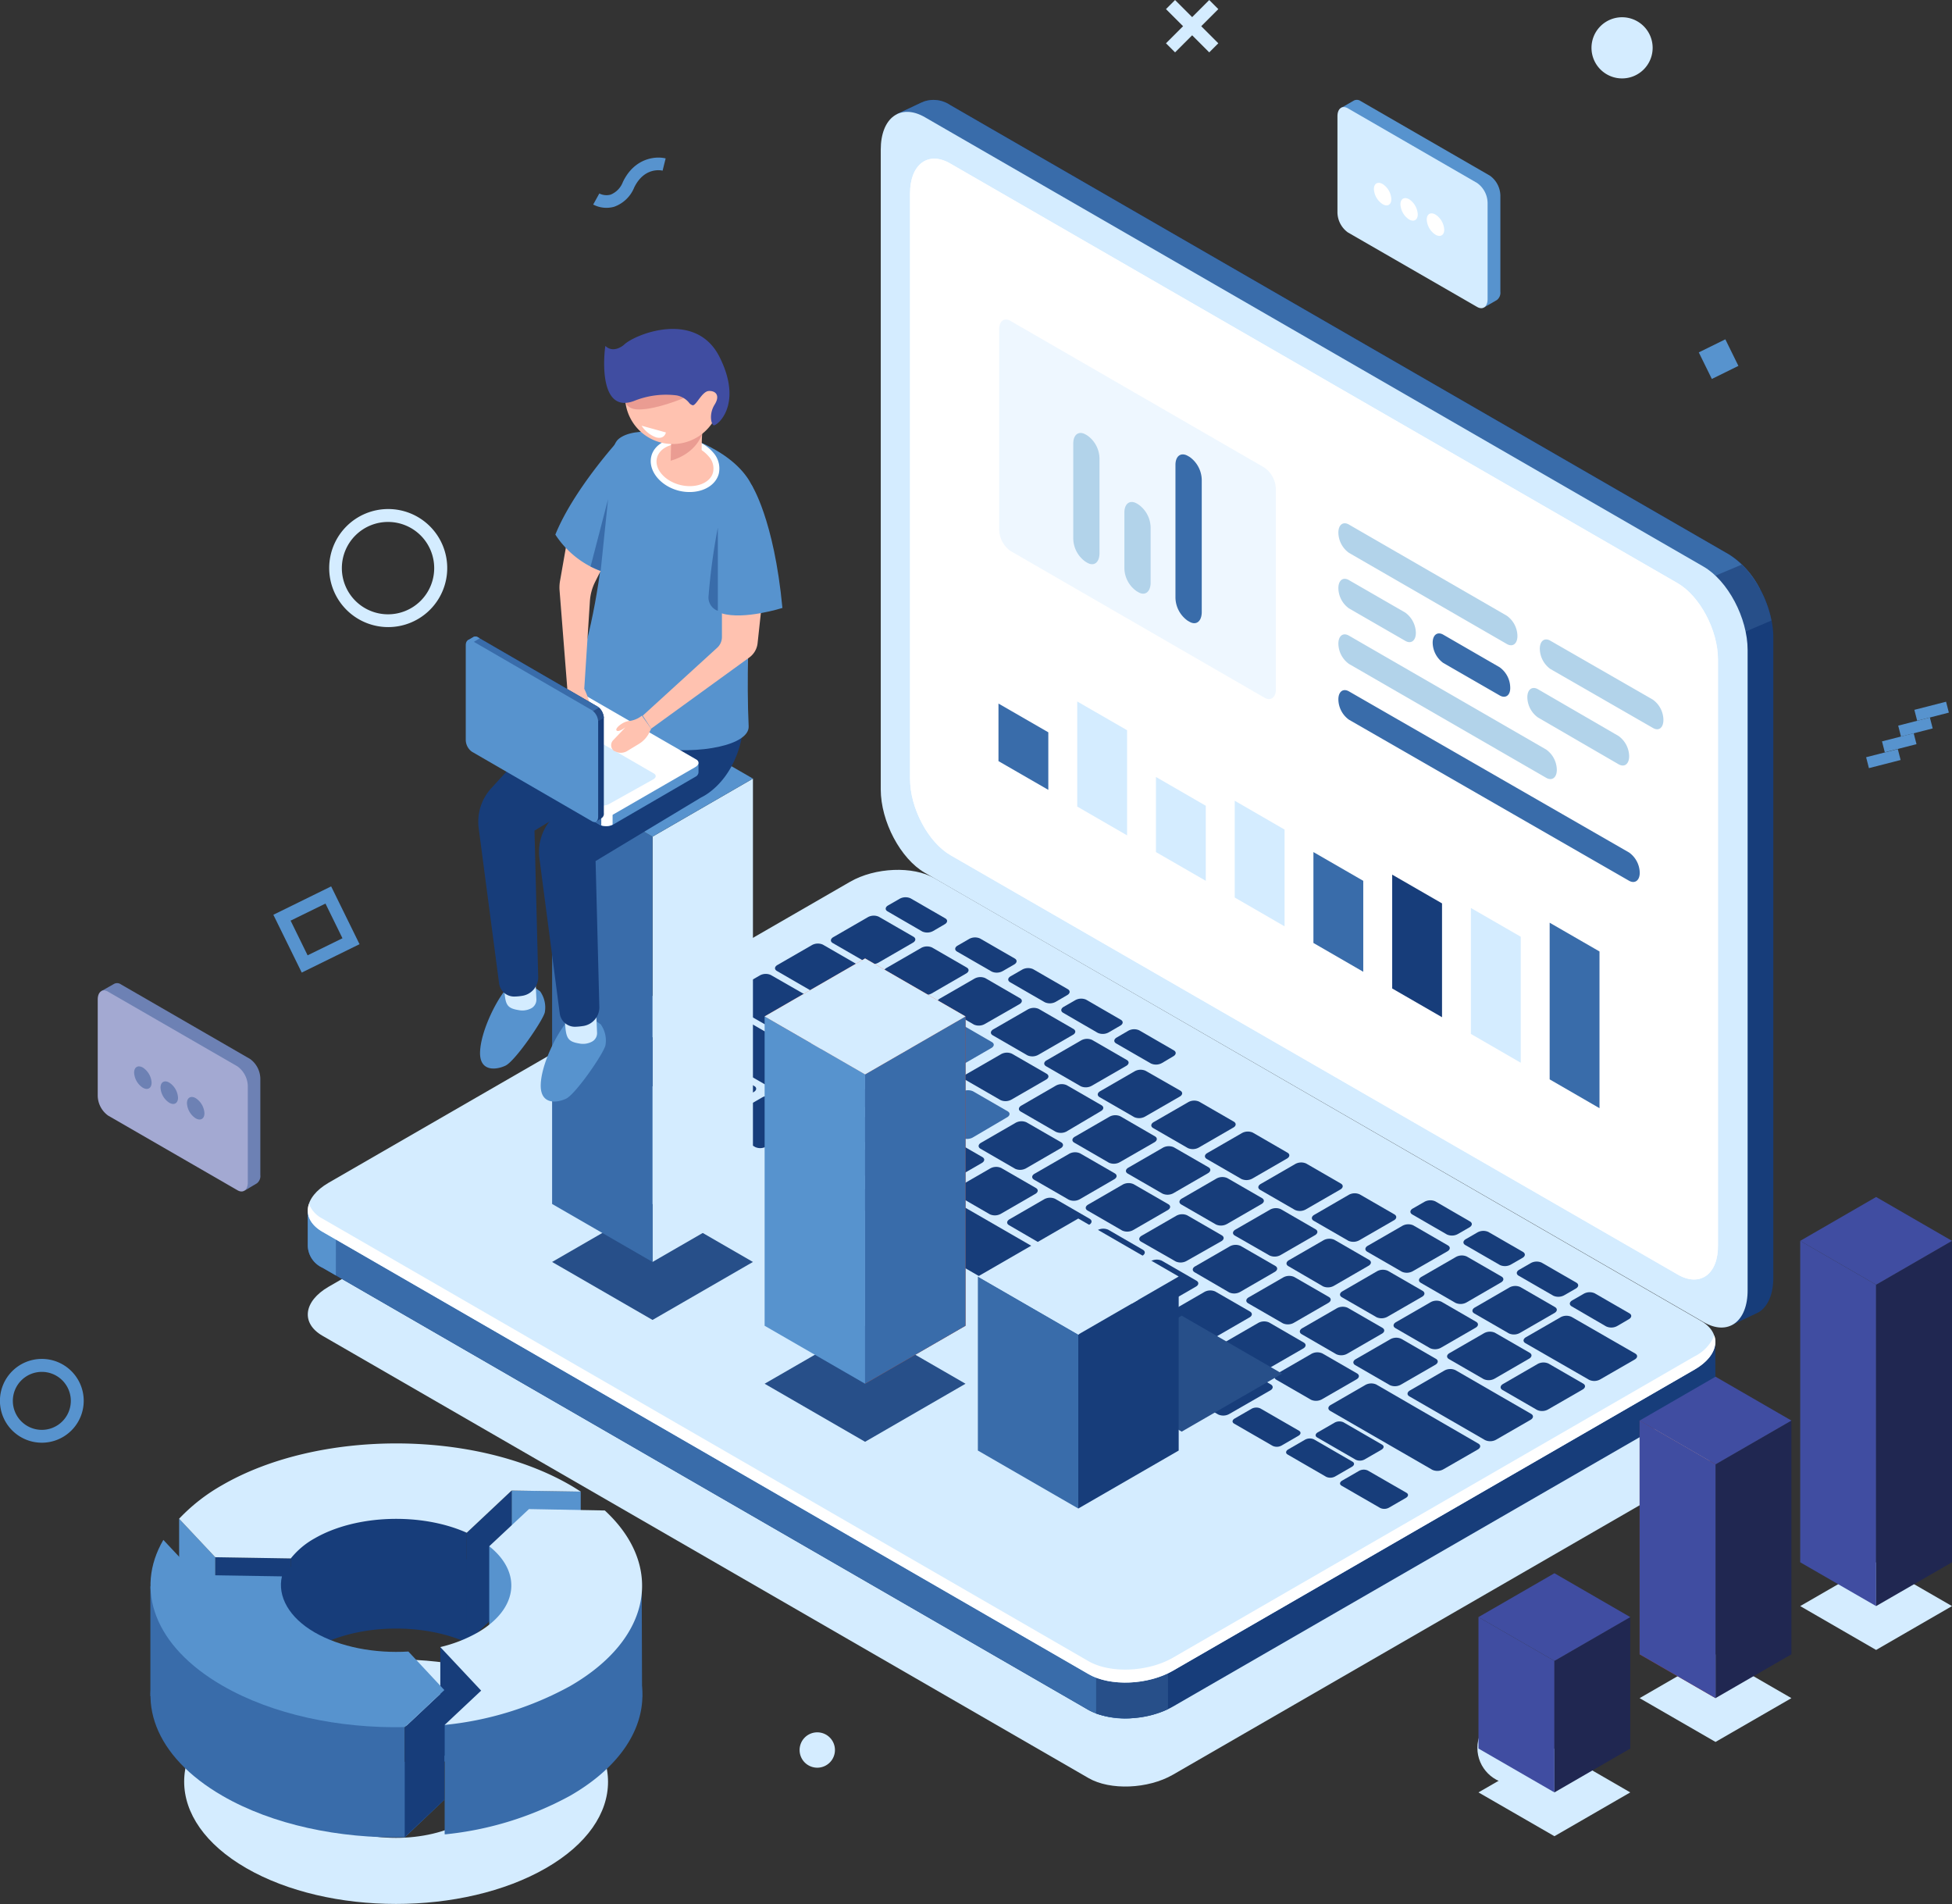 <svg xmlns="http://www.w3.org/2000/svg" viewBox="0 0 319.19 311.27"><rect x="0" y="0" width="319.19" height="311.27" fill="#333333" stroke="none"/><defs><style>.cls-1,.cls-7{fill:#d4ecff;}.cls-2{fill:#173d7a;}.cls-3{fill:#396caa;}.cls-4{fill:#274f89;}.cls-5{fill:#fff;}.cls-6{fill:#5793ce;}.cls-7{opacity:0.4;}.cls-8{fill:#b2d3ea;}.cls-9{fill:#c13d1a;}.cls-10{fill:#ef602e;}.cls-11{fill:#ffc2b0;}.cls-12{fill:#ea9c92;}.cls-13{fill:#404da1;}.cls-14{fill:#6d81b4;}.cls-15{fill:#a3a9d2;}.cls-16{fill:#202751;}.cls-17{fill:none;}</style></defs><title>dataAsset 1</title><g id="Layer_2" data-name="Layer 2"><g id="Ñëîé_1" data-name="Ñëîé 1"><path class="cls-1" d="M178,290.69,52.72,218.37c-3.54-2.05-3.1-5.62,1-8L139,161.16c4.09-2.36,10.28-2.62,13.82-.57l125.26,72.32c3.55,2,3.1,5.62-1,8l-85.29,49.23C187.72,292.48,181.53,292.73,178,290.69Z"/><path class="cls-2" d="M282.73,90.65,155.4,17.19a4.88,4.88,0,0,0-4.36-.58v0l-.2.1-.05,0-4.15,1.95,4.5,2.24c0,.09,0,.17,0,.25l0,104.58c0,5.24,3.24,11.35,7.23,13.65l123.94,71.49.7,5.84,4.53-2.16c1.49-.88,2.43-2.86,2.43-5.68l0-104.58C290,99.06,286.72,93,282.73,90.65Z"/><path class="cls-3" d="M282.73,90.65,155.4,17.19a4.88,4.88,0,0,0-4.36-.58v0l-.2.1-.05,0-4.15,1.95,4.5,2.24c0,.09,0,.17,0,.25l0,68.93,57.94,45.78,78.68-39.59A14.14,14.14,0,0,0,282.73,90.65Z"/><path class="cls-4" d="M284.85,92.29l-12.47,5.25,9.42,7.26,7.86-3.35A18.2,18.2,0,0,0,284.85,92.29Z"/><path class="cls-1" d="M278.58,216.15,151.25,142.7c-4-2.3-7.23-8.41-7.23-13.65l0-104.58c0-5.23,3.23-7.61,7.23-5.3L278.54,92.62c4,2.3,7.23,8.41,7.23,13.65l0,104.58C285.81,216.08,282.58,218.46,278.58,216.15Z"/><path class="cls-5" d="M274.35,208.37,155.43,139.81c-3.66-2.11-6.62-7.7-6.62-12.49l0-95.7c0-4.79,3-7,6.62-4.86L274.3,95.33c3.66,2.11,6.62,7.7,6.62,12.49l0,95.7C281,208.31,278,210.48,274.35,208.37Z"/><path class="cls-5" d="M274.35,208.37,155.43,139.81c-3.66-2.11-6.62-7.7-6.62-12.49l0-95.7c0-4.79,3-7,6.62-4.86L274.3,95.33c3.66,2.11,6.62,7.7,6.62,12.49l0,95.7C281,208.31,278,210.48,274.35,208.37Z"/><path class="cls-2" d="M280.48,219.4l-17.12-2.26L152.83,153.33c-3.54-2.05-9.73-1.79-13.82.57L60.69,199.1l-10.36-1.37v5.88h0a4.06,4.06,0,0,0,2.38,3.63L178,279.56c3.55,2,9.74,1.79,13.83-.58l85.29-49.22c2.3-1.33,3.45-3,3.38-4.65h0Z"/><path class="cls-3" d="M197.44,179.08l-7.86-4.54H103.25L60.69,199.1l-10.36-1.37v5.88h0a4.06,4.06,0,0,0,2.38,3.63L178,279.56a13,13,0,0,0,7.14,1.33Z"/><path class="cls-6" d="M54.93,198.34l-4.6-.61v5.88h0a4.06,4.06,0,0,0,2.38,3.63l2.21,1.27Z"/><path class="cls-4" d="M179.24,280.14a16,16,0,0,0,11.75-.73v-13.1H179.24Z"/><path class="cls-1" d="M178,273.69,52.72,201.37c-3.54-2.05-3.1-5.62,1-8L139,144.16c4.09-2.36,10.28-2.62,13.82-.57l125.26,72.32c3.55,2,3.1,5.62-1,8l-85.29,49.23C187.72,275.48,181.53,275.74,178,273.69Z"/><path class="cls-5" d="M277.1,221.74,191.81,271c-4.09,2.36-10.28,2.62-13.83.57L52.72,199.22a4.63,4.63,0,0,1-2.2-2.4c-.56,1.67.15,3.37,2.2,4.55L178,273.69c3.55,2.05,9.74,1.79,13.83-.57l85.29-49.23c2.75-1.59,3.85-3.72,3.2-5.57A6.65,6.65,0,0,1,277.1,221.74Z"/><path class="cls-2" d="M106,177.43l-5.67-3.27c-.46-.27-.4-.73.13-1l6.69-3.86a2,2,0,0,1,1.77-.07l5.67,3.27c.45.26.4.72-.13,1l-6.69,3.86A2,2,0,0,1,106,177.43Z"/><path class="cls-2" d="M114.75,182.48l-5.67-3.27c-.45-.26-.4-.72.13-1l6.69-3.86a2,2,0,0,1,1.77-.07l5.67,3.27c.46.26.4.72-.13,1l-6.69,3.86A2,2,0,0,1,114.75,182.48Z"/><path class="cls-2" d="M123.5,187.53l-5.67-3.27c-.45-.26-.39-.72.13-1l6.69-3.86a2,2,0,0,1,1.78-.08l5.66,3.27c.46.27.4.73-.12,1l-6.69,3.86A2,2,0,0,1,123.5,187.53Z"/><path class="cls-2" d="M135.61,183.36l-5.67-3.27c-.46-.26-.4-.72.13-1l5.61-3.24a2,2,0,0,1,1.78-.07l5.67,3.27c.45.26.39.72-.13,1l-5.62,3.24A2,2,0,0,1,135.61,183.36Z"/><path class="cls-2" d="M144.36,188.41l-5.67-3.27c-.45-.26-.4-.72.13-1l5.61-3.24a2,2,0,0,1,1.78-.08l5.67,3.27c.45.27.4.73-.13,1l-5.62,3.24A2,2,0,0,1,144.36,188.41Z"/><path class="cls-2" d="M153.11,193.47l-5.67-3.27c-.45-.27-.39-.73.13-1l5.62-3.24a2,2,0,0,1,1.77-.07l5.67,3.27c.46.26.4.72-.13,1l-5.61,3.24A2,2,0,0,1,153.11,193.47Z"/><path class="cls-2" d="M161.86,198.52l-5.66-3.27c-.46-.26-.4-.72.12-1l5.62-3.24a2,2,0,0,1,1.77-.07l5.67,3.27c.46.26.4.72-.13,1l-5.61,3.24A2,2,0,0,1,161.86,198.52Z"/><path class="cls-2" d="M170.62,203.57,165,200.3c-.46-.26-.4-.72.13-1l5.61-3.24a2,2,0,0,1,1.78-.08l5.66,3.27c.46.27.4.73-.12,1l-5.62,3.24A2,2,0,0,1,170.62,203.57Z"/><path class="cls-2" d="M179.37,208.63l-5.67-3.27c-.45-.27-.4-.73.13-1l5.61-3.24a2,2,0,0,1,1.78-.08l5.67,3.28c.45.26.4.72-.13,1l-5.62,3.24A2,2,0,0,1,179.37,208.63Z"/><path class="cls-2" d="M188.12,213.68l-5.67-3.27c-.45-.26-.39-.72.13-1l5.62-3.24a2,2,0,0,1,1.77-.07l5.67,3.27c.45.26.4.72-.13,1l-5.61,3.24A2,2,0,0,1,188.12,213.68Z"/><path class="cls-2" d="M196.87,218.73l-5.66-3.27c-.46-.26-.4-.72.12-1l5.62-3.25a2,2,0,0,1,1.77-.07l5.67,3.27c.46.27.4.73-.13,1l-5.61,3.24A2,2,0,0,1,196.87,218.73Z"/><path class="cls-2" d="M205.63,223.79,200,220.52c-.46-.27-.4-.73.13-1l5.61-3.24a2,2,0,0,1,1.78-.08l5.66,3.28c.46.26.4.72-.12,1l-5.62,3.24A2,2,0,0,1,205.63,223.79Z"/><path class="cls-2" d="M214.38,228.84l-5.67-3.27c-.45-.26-.4-.72.13-1l5.61-3.24a2,2,0,0,1,1.78-.07l5.67,3.27c.45.26.4.72-.13,1l-5.62,3.24A2,2,0,0,1,214.38,228.84Z"/><path class="cls-3" d="M148.5,181l-5.66-3.27c-.46-.27-.4-.72.12-1l5.62-3.24a2,2,0,0,1,1.77-.07l5.67,3.27c.46.26.4.72-.13,1l-5.61,3.25A2,2,0,0,1,148.5,181Z"/><path class="cls-3" d="M139.62,175.84,134,172.57c-.45-.26-.4-.72.13-1l5.62-3.24a2,2,0,0,1,1.77-.07l5.67,3.27c.45.26.4.72-.13,1l-5.61,3.25A2,2,0,0,1,139.62,175.84Z"/><path class="cls-2" d="M130.72,170.7l-12.2-7c-.46-.27-.4-.73.12-1l5.62-3.24a2,2,0,0,1,1.77-.07l12.21,7c.46.27.4.72-.13,1l-5.61,3.24A2,2,0,0,1,130.72,170.7Z"/><path class="cls-2" d="M136.94,164.46l-9.9-5.72c-.46-.27-.4-.72.12-1l5.62-3.24a2,2,0,0,1,1.77-.07l9.91,5.72c.45.26.4.72-.13,1l-5.61,3.24A2,2,0,0,1,136.94,164.46Z"/><path class="cls-3" d="M157.26,186l-5.67-3.27c-.46-.26-.4-.72.13-1l5.61-3.25a2,2,0,0,1,1.78-.07l5.66,3.27c.46.26.4.72-.12,1L159,186A2,2,0,0,1,157.26,186Z"/><path class="cls-2" d="M166,191.08l-5.67-3.28c-.45-.26-.4-.72.13-1l5.61-3.24a2,2,0,0,1,1.78-.08l5.67,3.27c.45.27.39.73-.13,1L167.78,191A2,2,0,0,1,166,191.08Z"/><path class="cls-2" d="M174.76,196.13l-5.67-3.27c-.45-.27-.4-.72.13-1l5.62-3.24a2,2,0,0,1,1.77-.07l5.67,3.27c.45.26.4.72-.13,1l-5.61,3.25A2,2,0,0,1,174.76,196.13Z"/><path class="cls-2" d="M183.51,201.18l-5.66-3.27c-.46-.26-.4-.72.12-1l5.62-3.25a2,2,0,0,1,1.77-.07l5.67,3.27c.46.26.4.72-.13,1l-5.61,3.24A2,2,0,0,1,183.51,201.18Z"/><path class="cls-2" d="M192.27,206.24,186.6,203c-.46-.26-.4-.72.12-1l5.62-3.24a2,2,0,0,1,1.78-.08l5.66,3.27c.46.27.4.73-.12,1L194,206.16A2,2,0,0,1,192.27,206.24Z"/><path class="cls-2" d="M201,211.29,195.35,208c-.46-.27-.4-.73.13-1l5.61-3.24a2,2,0,0,1,1.78-.07l5.67,3.27c.45.26.39.72-.13,1l-5.62,3.25A2,2,0,0,1,201,211.29Z"/><path class="cls-2" d="M209.77,216.34l-5.67-3.27c-.45-.26-.4-.72.13-1l5.62-3.24a2,2,0,0,1,1.77-.07l5.67,3.27c.45.26.4.72-.13,1l-5.61,3.24A2,2,0,0,1,209.77,216.34Z"/><path class="cls-2" d="M218.52,221.4l-5.67-3.28c-.45-.26-.39-.72.13-1l5.62-3.24a2,2,0,0,1,1.77-.08l5.67,3.27c.46.27.4.73-.13,1l-5.61,3.24A2,2,0,0,1,218.52,221.4Z"/><path class="cls-2" d="M227.27,226.45l-5.66-3.27c-.46-.27-.4-.73.12-1l5.62-3.24a2,2,0,0,1,1.78-.07l5.66,3.27c.46.26.4.72-.12,1l-5.62,3.24A2,2,0,0,1,227.27,226.45Z"/><path class="cls-2" d="M242.83,235.43l-12.36-7.14c-.46-.26-.4-.72.13-1l5.61-3.24A2,2,0,0,1,238,224l12.36,7.14c.46.26.4.72-.12,1l-5.62,3.24A2,2,0,0,1,242.83,235.43Z"/><path class="cls-2" d="M259.87,225.59l-10.43-6c-.46-.26-.4-.72.12-1l5.62-3.24a2,2,0,0,1,1.78-.07l10.43,6c.46.27.4.72-.12,1l-5.62,3.24A2,2,0,0,1,259.87,225.59Z"/><path class="cls-2" d="M172.58,185l-5.66-3.27c-.46-.26-.4-.72.12-1l5.62-3.25a2,2,0,0,1,1.77-.07l5.67,3.27c.46.27.4.72-.13,1L174.36,185A2,2,0,0,1,172.58,185Z"/><path class="cls-2" d="M163.61,179.85l-5.67-3.27c-.45-.26-.39-.72.13-1l5.62-3.24a2,2,0,0,1,1.77-.08l5.67,3.27c.46.27.4.73-.13,1l-5.61,3.24A2,2,0,0,1,163.61,179.85Z"/><path class="cls-3" d="M154.64,174.68,149,171.4c-.45-.26-.39-.72.13-1l5.62-3.24a2,2,0,0,1,1.77-.08l5.67,3.28c.46.26.4.72-.13,1l-5.61,3.24A2,2,0,0,1,154.64,174.68Z"/><path class="cls-2" d="M145.67,169.5,140,166.22c-.45-.26-.39-.72.13-1l5.62-3.24a2,2,0,0,1,1.77-.08l5.67,3.28c.46.26.4.72-.13,1l-5.61,3.24A2,2,0,0,1,145.67,169.5Z"/><path class="cls-2" d="M181.34,190.09l-5.67-3.28c-.46-.26-.4-.72.13-1l5.61-3.24a2,2,0,0,1,1.78-.08l5.66,3.28c.46.26.4.72-.12,1L183.11,190A2,2,0,0,1,181.34,190.09Z"/><path class="cls-2" d="M190.09,195.14l-5.67-3.27c-.46-.26-.4-.72.13-1l5.61-3.24a2,2,0,0,1,1.78-.07l5.67,3.27c.45.26.39.72-.13,1l-5.62,3.25A2,2,0,0,1,190.09,195.14Z"/><path class="cls-2" d="M198.84,200.19l-5.67-3.27c-.45-.26-.4-.72.13-1l5.62-3.25a2,2,0,0,1,1.77-.07l5.67,3.27c.45.27.4.72-.13,1l-5.61,3.24A2,2,0,0,1,198.84,200.19Z"/><path class="cls-2" d="M207.59,205.25,201.92,202c-.45-.26-.39-.72.13-1l5.62-3.24a2,2,0,0,1,1.77-.08l5.67,3.28c.46.26.4.72-.13,1l-5.61,3.24A2,2,0,0,1,207.59,205.25Z"/><path class="cls-2" d="M216.34,210.3,210.68,207c-.46-.26-.4-.72.12-1l5.62-3.24a2,2,0,0,1,1.78-.07l5.66,3.27c.46.26.4.72-.12,1l-5.62,3.25A2,2,0,0,1,216.34,210.3Z"/><path class="cls-2" d="M225.1,215.35l-5.67-3.27c-.46-.26-.4-.72.13-1l5.61-3.25a2,2,0,0,1,1.78-.07l5.67,3.27c.45.27.39.72-.13,1l-5.62,3.24A2,2,0,0,1,225.1,215.35Z"/><path class="cls-2" d="M233.85,220.41l-5.67-3.28c-.45-.26-.4-.72.13-1l5.62-3.24a2,2,0,0,1,1.77-.08l5.67,3.28c.45.26.4.72-.13,1l-5.61,3.24A2,2,0,0,1,233.85,220.41Z"/><path class="cls-2" d="M242.6,225.46l-5.67-3.27c-.45-.27-.39-.72.13-1l5.62-3.24a2,2,0,0,1,1.77-.07l5.67,3.27c.46.26.4.72-.13,1l-5.61,3.25A2,2,0,0,1,242.6,225.46Z"/><path class="cls-2" d="M251.35,230.51l-5.66-3.27c-.46-.26-.4-.72.12-1l5.62-3.25a2,2,0,0,1,1.78-.07l5.66,3.27c.46.26.4.72-.12,1l-5.62,3.24A2,2,0,0,1,251.35,230.51Z"/><path class="cls-2" d="M168,172.53l-5.66-3.27c-.46-.26-.4-.72.12-1l5.62-3.24a2,2,0,0,1,1.77-.08l5.67,3.27c.46.27.4.73-.13,1l-5.61,3.24A2,2,0,0,1,168,172.53Z"/><path class="cls-2" d="M159.27,167.51l-5.67-3.28c-.46-.26-.4-.72.12-1l5.62-3.24a2,2,0,0,1,1.78-.08l5.66,3.28c.46.26.4.72-.12,1L161,167.43A2,2,0,0,1,159.27,167.51Z"/><path class="cls-2" d="M150.56,162.48l-5.67-3.27c-.46-.27-.4-.73.13-1l5.61-3.24a2,2,0,0,1,1.78-.07l5.66,3.27c.46.26.4.72-.12,1l-5.62,3.25A2,2,0,0,1,150.56,162.48Z"/><path class="cls-2" d="M141.85,157.45l-5.67-3.27c-.46-.26-.4-.72.13-1l5.61-3.24a2,2,0,0,1,1.78-.07l5.67,3.27c.45.26.39.72-.13,1l-5.62,3.25A2,2,0,0,1,141.85,157.45Z"/><path class="cls-2" d="M150.8,152.28,145.14,149c-.46-.26-.4-.72.12-1l1.86-1.07a2,2,0,0,1,1.77-.07l5.67,3.27c.46.26.4.72-.13,1l-1.85,1.08A2,2,0,0,1,150.8,152.28Z"/><path class="cls-2" d="M162.17,158.84l-5.67-3.27c-.45-.26-.4-.72.13-1l1.85-1.07a2,2,0,0,1,1.78-.07l5.67,3.27c.45.26.39.72-.13,1l-1.86,1.07A2,2,0,0,1,162.17,158.84Z"/><path class="cls-2" d="M170.84,163.85l-5.67-3.27c-.45-.27-.4-.72.13-1l1.86-1.07a2,2,0,0,1,1.77-.07l5.67,3.27c.45.26.4.72-.13,1l-1.85,1.08A2,2,0,0,1,170.84,163.85Z"/><path class="cls-2" d="M179.51,168.86l-5.66-3.28c-.46-.26-.4-.72.12-1l1.86-1.07a2,2,0,0,1,1.77-.08l5.67,3.28c.46.26.4.72-.13,1l-1.85,1.07A2,2,0,0,1,179.51,168.86Z"/><path class="cls-2" d="M188.19,173.86l-5.67-3.27c-.46-.26-.4-.72.13-1l1.85-1.08a2,2,0,0,1,1.78-.07l5.66,3.27c.46.27.4.72-.12,1L190,173.79A2,2,0,0,1,188.19,173.86Z"/><path class="cls-2" d="M236.6,201.82l-5.66-3.27c-.46-.27-.4-.73.12-1l1.86-1.07a2,2,0,0,1,1.78-.08l5.66,3.28c.46.26.4.72-.12,1l-1.86,1.07A2,2,0,0,1,236.6,201.82Z"/><path class="cls-2" d="M245.28,206.82l-5.67-3.27c-.46-.26-.4-.72.13-1l1.85-1.07a2,2,0,0,1,1.78-.08l5.67,3.27c.45.27.39.73-.13,1l-1.86,1.07A2,2,0,0,1,245.28,206.82Z"/><path class="cls-2" d="M254,211.83l-5.67-3.27c-.45-.26-.4-.72.13-1l1.86-1.07a2,2,0,0,1,1.77-.07l5.67,3.27c.45.26.4.72-.13,1l-1.86,1.07A2,2,0,0,1,254,211.83Z"/><path class="cls-2" d="M262.62,216.84,257,213.57c-.45-.27-.39-.72.13-1l1.86-1.07a2,2,0,0,1,1.77-.07l5.67,3.27c.46.26.4.72-.13,1l-1.85,1.08A2,2,0,0,1,262.62,216.84Z"/><path class="cls-2" d="M176.73,177.59l-5.67-3.27c-.46-.27-.4-.73.13-1l5.61-3.24a2,2,0,0,1,1.78-.07l5.66,3.27c.46.26.4.72-.12,1l-5.62,3.24A2,2,0,0,1,176.73,177.59Z"/><path class="cls-2" d="M185.48,182.64l-5.67-3.27c-.45-.26-.4-.72.13-1l5.61-3.24a2,2,0,0,1,1.78-.07L193,178.3c.45.26.4.72-.13,1l-5.62,3.24A2,2,0,0,1,185.48,182.64Z"/><path class="cls-2" d="M194.23,187.69l-5.67-3.27c-.45-.26-.39-.72.13-1l5.62-3.24a2,2,0,0,1,1.77-.08l5.67,3.27c.45.27.4.73-.13,1L196,187.62A2,2,0,0,1,194.23,187.69Z"/><path class="cls-2" d="M203,192.75l-5.66-3.27c-.46-.27-.4-.73.12-1l5.62-3.24a2,2,0,0,1,1.77-.08l5.67,3.28c.46.26.4.72-.13,1l-5.61,3.24A2,2,0,0,1,203,192.75Z"/><path class="cls-2" d="M211.74,197.8l-5.67-3.27c-.46-.26-.4-.72.13-1l5.61-3.24a2,2,0,0,1,1.78-.07l5.66,3.27c.46.26.4.72-.12,1l-5.62,3.24A2,2,0,0,1,211.74,197.8Z"/><path class="cls-2" d="M220.49,202.85l-5.67-3.27c-.45-.26-.4-.72.13-1l5.61-3.25a2,2,0,0,1,1.78-.07l5.67,3.27c.45.27.4.73-.13,1l-5.62,3.24A2,2,0,0,1,220.49,202.85Z"/><path class="cls-2" d="M229.24,207.91l-5.67-3.27c-.45-.27-.39-.73.13-1l5.62-3.24a2,2,0,0,1,1.77-.08l5.67,3.28c.45.26.4.72-.13,1L231,207.83A2,2,0,0,1,229.24,207.91Z"/><path class="cls-2" d="M238,213l-5.66-3.27c-.46-.26-.4-.72.12-1l5.62-3.24a2,2,0,0,1,1.77-.07l5.67,3.27c.46.26.4.72-.13,1l-5.61,3.25A2,2,0,0,1,238,213Z"/><path class="cls-2" d="M246.75,218l-5.67-3.27c-.46-.26-.4-.72.13-1l5.61-3.25a2,2,0,0,1,1.78-.07l5.66,3.27c.46.27.4.72-.12,1l-5.62,3.24A2,2,0,0,1,246.75,218Z"/><path class="cls-2" d="M126.69,178.21,110,168.58c-.46-.27-.4-.73.12-1l5.62-3.24a2,2,0,0,1,1.77-.08l16.7,9.64c.45.26.39.72-.13,1l-5.62,3.24A2,2,0,0,1,126.69,178.21Z"/><path class="cls-2" d="M234.21,240.29l-16.69-9.63c-.45-.27-.4-.73.13-1l5.61-3.24a2,2,0,0,1,1.78-.08L241.73,236c.46.26.4.72-.13,1L236,240.22A2,2,0,0,1,234.21,240.29Z"/><path class="cls-2" d="M199.21,231.25,193.54,228c-.45-.26-.39-.72.13-1l6.69-3.86a2,2,0,0,1,1.78-.08l5.66,3.27c.46.27.4.73-.12,1L201,231.17A2,2,0,0,1,199.21,231.25Z"/><path class="cls-2" d="M135.65,194.55l-9.06-5.23c-.46-.27-.4-.73.12-1l6.69-3.86a2,2,0,0,1,1.78-.07l9.06,5.23c.46.26.4.72-.12,1l-6.69,3.87A2,2,0,0,1,135.65,194.55Z"/><path class="cls-2" d="M190.78,226.38l-9.07-5.24c-.45-.26-.39-.72.13-1l6.69-3.86a2,2,0,0,1,1.78-.08l9.06,5.24c.46.26.4.72-.13,1l-6.69,3.86A2,2,0,0,1,190.78,226.38Z"/><path class="cls-2" d="M148.28,201.84l-9.07-5.23c-.45-.27-.39-.73.13-1l6.69-3.86a2,2,0,0,1,1.78-.07l9.06,5.23c.46.26.4.72-.13,1l-6.69,3.87A2,2,0,0,1,148.28,201.84Z"/><path class="cls-2" d="M147.87,191.68l39.41,22.75a.54.54,0,0,1,0,1l-6.83,3.93a1.91,1.91,0,0,1-1.77,0l-39.4-22.75Z"/><path class="cls-2" d="M223.67,240.41l6.32,3.64c.37.22.32.59-.11.84l-2.74,1.58a1.59,1.59,0,0,1-1.45.06l-6.31-3.64c-.38-.22-.33-.59.1-.84l2.74-1.58A1.59,1.59,0,0,1,223.67,240.41Z"/><path class="cls-2" d="M214.85,235.31l6.31,3.65c.37.21.33.59-.1.84l-2.74,1.58a1.64,1.64,0,0,1-1.46.06l-6.31-3.65c-.37-.21-.32-.59.11-.84l2.73-1.58A1.64,1.64,0,0,1,214.85,235.31Z"/><path class="cls-2" d="M206.1,230.26l6.31,3.64c.37.22.32.6-.11.84l-2.73,1.58a1.61,1.61,0,0,1-1.46.06l-6.31-3.64c-.37-.22-.33-.59.1-.84l2.74-1.58A1.61,1.61,0,0,1,206.1,230.26Z"/><path class="cls-2" d="M219.68,232.52l6.31,3.65c.38.21.33.59-.1.84l-2.74,1.58a1.62,1.62,0,0,1-1.45.06L215.38,235c-.37-.21-.32-.59.11-.84l2.74-1.58A1.62,1.62,0,0,1,219.68,232.52Z"/><path class="cls-7" d="M206.78,114.07l-41.55-24a4.41,4.41,0,0,1-1.85-3.53V53.86c0-1.36.83-2,1.85-1.4l41.55,24A4.43,4.43,0,0,1,208.63,80v32.7C208.63,114,207.8,114.66,206.78,114.07Z"/><path class="cls-8" d="M177.79,92l-.29-.17a4.72,4.72,0,0,1-2-3.75V72.5c0-1.44.88-2.11,2-1.48l.29.17a4.69,4.69,0,0,1,2,3.74V90.51C179.75,92,178.87,92.62,177.79,92Z"/><path class="cls-8" d="M186.15,96.82l-.29-.17a4.67,4.67,0,0,1-2-3.75V83.79c0-1.45.88-2.11,2-1.49l.29.17a4.72,4.72,0,0,1,2,3.75v9.12C188.11,96.78,187.23,97.45,186.15,96.82Z"/><path class="cls-3" d="M194.51,101.65l-.3-.17a4.72,4.72,0,0,1-2-3.75V76c0-1.44.88-2.1,2-1.48l.3.17a4.71,4.71,0,0,1,2,3.75v21.7C196.47,101.61,195.59,102.27,194.51,101.65Z"/><path class="cls-8" d="M246.39,105.28l-25.81-14.9a4.14,4.14,0,0,1-1.73-3.31h0c0-1.28.77-1.87,1.73-1.31l25.81,14.9a4.15,4.15,0,0,1,1.74,3.31h0C248.13,105.25,247.35,105.84,246.39,105.28Z"/><path class="cls-8" d="M229.79,104.77l-9.21-5.31a4.14,4.14,0,0,1-1.73-3.31h0c0-1.28.77-1.87,1.73-1.31l9.21,5.31a4.19,4.19,0,0,1,1.73,3.31h0C231.52,104.74,230.74,105.33,229.79,104.77Z"/><path class="cls-3" d="M245.24,113.7,236,108.38a4.16,4.16,0,0,1-1.73-3.31h0c0-1.28.78-1.86,1.73-1.31l9.21,5.32a4.14,4.14,0,0,1,1.74,3.31h0C247,113.66,246.2,114.25,245.24,113.7Z"/><path class="cls-8" d="M264.66,124.94l-13.17-7.64a4.14,4.14,0,0,1-1.74-3.31h0c0-1.27.78-1.86,1.74-1.31l13.17,7.64a4.17,4.17,0,0,1,1.74,3.31h0C266.4,124.91,265.62,125.5,264.66,124.94Z"/><path class="cls-8" d="M252.83,127.16l-32.25-18.62a4.16,4.16,0,0,1-1.73-3.31h0c0-1.28.77-1.87,1.73-1.31l32.25,18.62a4.14,4.14,0,0,1,1.74,3.31h0C254.57,127.13,253.79,127.71,252.83,127.16Z"/><path class="cls-3" d="M266.4,144l-45.82-26.34a4.16,4.16,0,0,1-1.73-3.32h0c0-1.27.77-1.86,1.73-1.31l45.82,26.35a4.17,4.17,0,0,1,1.73,3.31h0C268.13,143.93,267.35,144.52,266.4,144Z"/><path class="cls-8" d="M270.27,119l-16.75-9.63a4.14,4.14,0,0,1-1.73-3.31h0c0-1.28.77-1.87,1.73-1.31l16.75,9.63a4.13,4.13,0,0,1,1.73,3.31h0C272,119,271.23,119.58,270.27,119Z"/><polygon class="cls-3" points="171.42 119.72 163.27 115.02 163.27 124.43 171.42 129.13 171.42 119.72"/><polygon class="cls-1" points="184.3 119.38 176.15 114.68 176.15 131.86 184.3 136.57 184.3 119.38"/><polygon class="cls-1" points="197.17 131.73 189.02 127.02 189.02 139.3 197.17 144 197.17 131.73"/><polygon class="cls-1" points="210.05 135.62 201.9 130.91 201.9 146.73 210.05 151.44 210.05 135.62"/><polygon class="cls-3" points="222.92 144 214.77 139.3 214.77 154.16 222.92 158.87 222.92 144"/><polygon class="cls-2" points="235.8 147.69 227.65 142.99 227.65 161.6 235.8 166.3 235.8 147.69"/><polygon class="cls-1" points="248.67 153.14 240.52 148.44 240.52 169.03 248.67 173.74 248.67 153.14"/><polygon class="cls-3" points="261.55 155.55 253.4 150.85 253.4 176.46 261.55 181.17 261.55 155.55"/><rect class="cls-6" x="314.95" y="113.6" width="1.84" height="5.35" transform="translate(350.1 -218.57) rotate(75.63)"/><rect class="cls-6" x="312.31" y="116.18" width="1.84" height="5.35" transform="translate(350.61 -214.07) rotate(75.63)"/><rect class="cls-6" x="309.66" y="118.76" width="1.84" height="5.35" transform="translate(351.12 -209.57) rotate(75.63)"/><rect class="cls-6" x="307.02" y="121.34" width="1.84" height="5.35" transform="translate(351.62 -205.07) rotate(75.62)"/><polygon class="cls-4" points="209.65 224.57 193.23 215.09 176.8 224.57 193.23 234.05 209.65 224.57"/><polygon class="cls-4" points="157.88 226.22 141.46 216.74 125.03 226.22 141.46 235.71 157.88 226.22"/><polygon class="cls-4" points="123.12 206.31 106.7 196.83 90.28 206.31 106.7 215.79 123.12 206.31"/><polygon class="cls-9" points="141.46 226.22 141.46 175.65 157.88 166.17 157.88 216.74 141.46 226.22"/><polygon class="cls-10" points="157.88 166.17 141.46 156.69 125.03 166.17 141.46 175.65 157.88 166.17"/><polygon class="cls-6" points="141.46 175.65 125.03 166.17 125.03 216.74 141.46 226.22 141.46 175.65"/><polygon class="cls-3" points="141.46 226.22 141.46 175.65 157.88 166.17 157.88 216.74 141.46 226.22"/><polygon class="cls-1" points="157.88 166.17 141.46 156.69 125.03 166.17 141.46 175.65 157.88 166.17"/><polygon class="cls-2" points="176.32 246.62 176.32 218.17 192.74 208.69 192.74 237.14 176.32 246.62"/><polygon class="cls-3" points="176.32 218.17 159.9 208.69 159.9 237.14 176.32 246.62 176.32 218.17"/><polygon class="cls-1" points="192.74 208.69 176.32 199.21 159.9 208.69 176.32 218.17 192.74 208.69"/><polygon class="cls-1" points="106.7 206.31 106.7 136.78 123.12 127.29 123.12 196.83 106.7 206.31"/><polygon class="cls-3" points="106.7 136.78 90.28 127.29 90.28 196.83 106.7 206.31 106.7 136.78"/><polygon class="cls-6" points="123.12 127.29 106.7 117.81 90.28 127.29 106.7 136.78 123.12 127.29"/><path class="cls-6" d="M96.92,166.6s-2.71-1.36-4.38.67-4.05,6.85-4.12,10.09,2.57,3,4.14,2.26,6.17-7.42,6.44-8.73a4.5,4.5,0,0,0-.77-3.42C97.79,167.13,96.92,166.6,96.92,166.6Z"/><path class="cls-1" d="M97.51,166l.12,2.81a1.57,1.57,0,0,1-.79,1.46,3.1,3.1,0,0,1-2.09.33c-2-.33-2.23-.92-2.37-3.72S97.51,166,97.51,166Z"/><path class="cls-6" d="M87,161.2s-2.71-1.37-4.38.67-4,6.84-4.12,10.09,2.57,3,4.15,2.26,6.16-7.43,6.44-8.73a4.54,4.54,0,0,0-.77-3.42C87.87,161.73,87,161.2,87,161.2Z"/><path class="cls-1" d="M87.58,160.55l.13,2.81a1.61,1.61,0,0,1-.8,1.46,3.11,3.11,0,0,1-2.09.32c-2-.32-2.22-.91-2.37-3.72S87.58,160.55,87.58,160.55Z"/><path class="cls-2" d="M111.78,109c-.8-13.06-14.14,1.92-14.14,1.92l-9.13,9-8.23,9a8.12,8.12,0,0,0-2,6.51l3.33,25.33a2.48,2.48,0,0,0,2.49,2.16,8.58,8.58,0,0,0,1.24-.11A3.09,3.09,0,0,0,88,159.48l-.6-23.69,17.26-10.41S112.58,122,111.78,109Z"/><path class="cls-2" d="M121.71,113.94c-.81-13.06-14.15,1.92-14.15,1.92l-9.13,9-8.22,9a8.11,8.11,0,0,0-2,6.51l3.32,25.32a2.5,2.5,0,0,0,2.5,2.17,10,10,0,0,0,1.23-.11A3.1,3.1,0,0,0,98,164.45l-.61-23.68,17.27-10.41S122.51,127,121.71,113.94Z"/><path class="cls-6" d="M113.81,72c10.12,4.19,9.92,10.17,9.92,10.17s-2,21.92-1.31,36.56c.28,6.12-32.51,6.59-27.62-9.74,5.77-19.25,3.6-34.83,6.3-37.18S111.2,70.94,113.81,72Z"/><path class="cls-11" d="M117.07,77.32c-.53,2.06-3.22,3.14-6,2.42s-4.62-3-4.09-5,3.21-3.14,6-2.42S117.6,75.27,117.07,77.32Z"/><path class="cls-5" d="M112.77,80.44a7.28,7.28,0,0,1-1.83-.23c-3-.79-5-3.3-4.44-5.61s3.55-3.55,6.6-2.77A6.79,6.79,0,0,1,116.64,74a3.88,3.88,0,0,1,.9,3.43C117.06,79.28,115.09,80.44,112.77,80.44Zm-1.53-7.88c-1.87,0-3.44.88-3.81,2.28-.46,1.79,1.22,3.78,3.75,4.43s5-.28,5.42-2.07a2.89,2.89,0,0,0-.71-2.58,5.76,5.76,0,0,0-3-1.85A6.47,6.47,0,0,0,111.24,72.56Z"/><path class="cls-11" d="M109.76,71.56a24.36,24.36,0,0,1-.09,3.62c0,1,3.47,1.94,4.39,1s.54-1.86.76-5.29S109.76,71.56,109.76,71.56Z"/><path class="cls-12" d="M114.82,70.92s-.87,3.18-5.15,4.4l.07-2.89Z"/><path class="cls-11" d="M117.54,62.84a7.79,7.79,0,1,1-9.49-5.58A7.8,7.8,0,0,1,117.54,62.84Z"/><path class="cls-12" d="M111.79,65.08s-4.29,1.83-7.26,1.86-2.31-2.47-2.31-2.47L111,63.2Z"/><path class="cls-13" d="M103.65,65.56a13.93,13.93,0,0,1,7-.92,3.46,3.46,0,0,1,2,1.17,1.13,1.13,0,0,0,.6.44c.58.13,1.53-2.28,2.66-2.33s1.88.74.95,2.22-.61,3.14-.18,3.38,4.94-3.22,1-11.12-14.1-3.64-15.68-2c0,0-1.66,1.45-3,.16C98.93,56.52,97.42,67.85,103.65,65.56Z"/><path class="cls-11" d="M118.05,98.21v5.92a2.38,2.38,0,0,1-.79,1.78L105.1,117l1.38,2.12,16.07-11.65a3.31,3.31,0,0,0,1.33-2.31L125,94.83Z"/><path class="cls-6" d="M122.87,79.23s3.69,5.55,5.07,20.16c0,0-6.31,2-9.89.89S122.87,79.23,122.87,79.23Z"/><path class="cls-3" d="M117.38,86.25a102.06,102.06,0,0,0-1.53,11.37,2.32,2.32,0,0,0,1.53,2.24h0Z"/><path class="cls-6" d="M114.22,124.7l-2.69-.35-17.36-10a2.42,2.42,0,0,0-2.17.09l-12.3,7.1-1.62-.22v1.62h0a.64.64,0,0,0,.37.57l19.67,11.36a2.44,2.44,0,0,0,2.18-.09L113.69,127a.88.88,0,0,0,.53-.73h0Z"/><path class="cls-3" d="M101.18,118.37l-1.23-.71H86.39l-6.69,3.86-1.62-.22v1.62h0a.64.64,0,0,0,.37.57l19.67,11.36a2,2,0,0,0,1.12.21Z"/><path class="cls-6" d="M78.8,121.4l-.72-.1v1.62h0a.64.64,0,0,0,.37.57l.35.2Z"/><path class="cls-5" d="M98.32,134.94a2.54,2.54,0,0,0,1.85-.11v-2.76H98.32Z"/><path class="cls-5" d="M98.12,133.23,78.45,121.87c-.55-.32-.49-.88.16-1.25L92,112.89a2.42,2.42,0,0,1,2.17-.09l19.68,11.36c.55.32.48.88-.16,1.25l-13.39,7.73A2.44,2.44,0,0,1,98.12,133.23Z"/><path class="cls-1" d="M97.79,131.51l-16.36-9.44c-.46-.27-.4-.74.13-1l7.18-4a2,2,0,0,1,1.81-.08l16.35,9.45c.47.26.41.73-.13,1l-7.17,4A2,2,0,0,1,97.79,131.51Z"/><path class="cls-11" d="M92.76,112.52l-.2,1.35a10.16,10.16,0,0,0,.09,3.48l.24,1.2a1.69,1.69,0,0,0,1.35,1.32h0a.92.92,0,0,0,1.09-.81l.32-2.9s.74,1,1.1,1-.4-2.9-1.21-4.55S92.76,112.52,92.76,112.52Z"/><path class="cls-11" d="M99.43,90.94l-2.11,4.18a8.19,8.19,0,0,0-.86,3.17l-.92,14.29-2.78-.06-1.26-16A6.19,6.19,0,0,1,91.57,95L93,86.85Z"/><path class="cls-2" d="M97.46,134.32l-1.65-2.15-17.35-10a2.45,2.45,0,0,1-1-1.93V106l-1-1.3.94-.55h0a.65.65,0,0,1,.68,0l19.66,11.38a2.43,2.43,0,0,1,1,1.93l0,15.47a.85.85,0,0,1-.37.82h0Z"/><path class="cls-3" d="M85.46,126.18l-1.23-.71-6.77-11.76V106l-1-1.3.94-.55h0a.65.65,0,0,1,.68,0l19.66,11.38a2.14,2.14,0,0,1,.74.87Z"/><path class="cls-6" d="M76.92,105.27l-.45-.57.94-.55h0a.65.65,0,0,1,.68,0l.35.2Z"/><path class="cls-4" d="M97.93,115.7a2.52,2.52,0,0,1,.82,1.66l-1.92,1.11-.92-1.6Z"/><path class="cls-6" d="M96.81,116.12,77.16,104.74c-.56-.33-1,0-1,.76l0,15.46a2.42,2.42,0,0,0,1,1.93l19.65,11.38c.56.32,1,0,1-.76l0-15.47A2.4,2.4,0,0,0,96.81,116.12Z"/><path class="cls-11" d="M106.48,119.12l-.31.65a4.46,4.46,0,0,1-1.65,1.82l-2,1.21a2,2,0,0,1-2,0l-.07,0a1.17,1.17,0,0,1-.17-1.8l2-2.1s-1.14.88-1.46.52,1.11-1.52,2.14-1.56a4.05,4.05,0,0,0,2-.86Z"/><path class="cls-6" d="M101.31,71.8s-7.48,8.14-10.5,15.6a15.29,15.29,0,0,0,8.82,6.42C105.89,95.63,101.31,71.8,101.31,71.8Z"/><path class="cls-3" d="M98.22,93.34l1.21-11.72-2.86,11C97.08,92.86,97.64,93.11,98.22,93.34Z"/><path class="cls-5" d="M106.91,70.15l-2-.55a4.88,4.88,0,0,0,2.36,1.9c1.4.38,1.62-.8,1.62-.8Z"/><path class="cls-1" d="M89.27,277.14c-13.52-7.8-35.44-7.8-49,0s-13.52,20.47,0,28.27,35.44,7.81,49,0S102.79,285,89.27,277.14ZM76,297.77c-6.21,3.59-16.29,3.59-22.5,0s-6.22-9.4,0-13,16.29-3.59,22.5,0S82.26,294.19,76,297.77Z"/><path class="cls-2" d="M35.2,272.52l12.35.19a13.25,13.25,0,0,1,3.9-3.28c6.79-3.92,17.47-4.22,24.87-.91l7.34-6.91,11.3.18c-.56-.36-1.13-.73-1.74-1.07-15.7-9.07-41.16-9.07-56.86,0a29.69,29.69,0,0,0-7.07,5.5Z"/><polygon class="cls-6" points="94.96 243.86 94.96 261.79 83.66 261.61 83.66 243.68 94.96 243.86"/><polygon class="cls-2" points="76.32 250.58 76.32 268.52 83.66 261.61 83.66 243.68 76.32 250.58"/><path class="cls-2" d="M47.55,254.78v17.93L63.8,259.47l12.52,9V250.58L64.79,245s-15.88,4.86-16.7,5.06S47.55,254.78,47.55,254.78Z"/><polygon class="cls-2" points="35.2 254.58 35.2 272.52 47.55 272.71 47.55 254.78 35.2 254.58"/><polygon class="cls-6" points="29.29 248.29 29.29 266.22 35.2 272.52 35.2 254.58 29.29 248.29"/><path class="cls-1" d="M35.2,254.58l12.35.2a13.11,13.11,0,0,1,3.9-3.28c6.79-3.92,17.47-4.23,24.87-.92l7.34-6.9,11.3.18c-.56-.37-1.13-.73-1.74-1.08-15.7-9.07-41.16-9.07-56.86,0a30,30,0,0,0-7.07,5.51Z"/><path class="cls-6" d="M80,252.79v16.48l10.69-2.56s-.63-9.64-.85-9.9S80,252.79,80,252.79Z"/><path class="cls-2" d="M72,269.27v17.94l1.16,1.23,7.53-4.35s-1.17-13.69-1.3-14S72,269.27,72,269.27Z"/><path class="cls-3" d="M86.5,264.64,80,270.72c5.38,4.26,4.75,10.27-1.91,14.11A22.76,22.76,0,0,1,72,287.21l6.68,7.12-5.92,5.56a53.81,53.81,0,0,0,20.51-6.34c13.5-7.8,15.39-19.75,5.68-28.71Z"/><polygon class="cls-3" points="72.71 281.96 72.71 299.89 87.37 294.23 104.99 277.42 104.93 258.37 86.28 273.15 72.71 281.96"/><path class="cls-1" d="M86.5,246.71,80,252.79c5.38,4.26,4.75,10.26-1.91,14.11A23.07,23.07,0,0,1,72,269.27l6.68,7.12L72.71,282a53.64,53.64,0,0,0,20.51-6.35c13.5-7.79,15.39-19.74,5.68-28.71Z"/><path class="cls-3" d="M72.66,294.23,66.78,288c-5.47.33-11.14-.71-15.33-3.13s-6.11-5.91-5.35-9.16l-14-.22-5.39-5.74c-4.72,8.09-1.5,17.39,9.67,23.84,8.2,4.74,19.07,7,29.82,6.78Z"/><polygon class="cls-3" points="66.18 282.39 66.18 300.33 24.59 277.28 24.59 259.33 30.66 261.79 66.18 282.39"/><polygon class="cls-2" points="72.66 276.3 72.66 294.23 66.18 300.33 66.18 282.39 72.66 276.3"/><path class="cls-6" d="M72.66,276.3,66.78,270c-5.47.33-11.14-.71-15.33-3.13s-6.11-5.91-5.35-9.16l-14-.22-5.39-5.74c-4.72,8.09-1.5,17.39,9.67,23.83,8.2,4.74,19.07,7,29.82,6.78Z"/><path class="cls-6" d="M97,33.44,98,31.63a2.6,2.6,0,0,0,1.85.19,3.59,3.59,0,0,0,2-2.06c1.91-4,5.44-4.26,7-3.86l-.51,2,.26-1-.25,1c-.3-.07-3-.59-4.64,2.74a5.55,5.55,0,0,1-3.28,3.16A4.64,4.64,0,0,1,97,33.44Z"/><path class="cls-1" d="M63.48,102.52a9.65,9.65,0,1,1,9.65-9.65A9.65,9.65,0,0,1,63.48,102.52Zm0-17.19A7.55,7.55,0,1,0,71,92.87,7.55,7.55,0,0,0,63.48,85.33Z"/><path class="cls-6" d="M6.84,235.86A6.85,6.85,0,1,1,13.69,229,6.85,6.85,0,0,1,6.84,235.86Zm0-11.58A4.74,4.74,0,1,0,11.58,229,4.74,4.74,0,0,0,6.84,224.28Z"/><path class="cls-6" d="M49.34,159l-4.64-9.45,9.45-4.64,4.64,9.45Zm-1.82-8.49,2.78,5.67L56,153.39l-2.78-5.67Z"/><rect class="cls-6" x="278.6" y="56.29" width="4.84" height="4.84" transform="translate(2.93 130.01) rotate(-26.18)"/><rect class="cls-1" x="189.94" y="3.23" width="10" height="2.1" transform="translate(54.07 139.1) rotate(-45)"/><rect class="cls-1" x="193.89" y="-0.72" width="2.1" height="10" transform="translate(54.07 139.1) rotate(-45)"/><path class="cls-1" d="M270.24,7.82a5,5,0,1,1-5-5A5,5,0,0,1,270.24,7.82Z"/><path class="cls-1" d="M136.53,286.09a2.89,2.89,0,1,1-2.89-2.88A2.89,2.89,0,0,1,136.53,286.09Z"/><circle class="cls-1" cx="247.5" cy="285.75" r="5.92"/><path class="cls-14" d="M40.9,173.13,19.76,160.92a1.06,1.06,0,0,0-1.09-.08v0L16.62,162l1.44.52v15.4a4.09,4.09,0,0,0,1.7,3.25L40,192.84v1.81L42,193.46h0a1.49,1.49,0,0,0,.57-1.35V176.38A4.06,4.06,0,0,0,40.9,173.13Z"/><path class="cls-15" d="M38.82,194.58l-21.14-12.2a4.07,4.07,0,0,1-1.7-3.25V163.41c0-1.25.76-1.83,1.7-1.28l21.14,12.2a4.1,4.1,0,0,1,1.7,3.25V193.3C40.52,194.55,39.75,195.13,38.82,194.58Z"/><path class="cls-14" d="M24.79,177c0,.91-.64,1.28-1.43.83a3.16,3.16,0,0,1-1.43-2.47c0-.91.64-1.28,1.43-.83A3.16,3.16,0,0,1,24.79,177Z"/><path class="cls-14" d="M29.11,179.46c0,.91-.64,1.28-1.43.82a3.14,3.14,0,0,1-1.43-2.47c0-.91.64-1.28,1.43-.82A3.14,3.14,0,0,1,29.11,179.46Z"/><path class="cls-14" d="M33.43,182c0,.91-.64,1.28-1.43.83a3.16,3.16,0,0,1-1.43-2.47c0-.91.64-1.28,1.43-.83A3.16,3.16,0,0,1,33.43,182Z"/><path class="cls-6" d="M243.63,28.72l-21.14-12.2a1.09,1.09,0,0,0-1.09-.09h0l-2.05,1.18,1.44.53V33.52a4.06,4.06,0,0,0,1.7,3.25L242.7,48.44v1.8l2.07-1.19h0a1.51,1.51,0,0,0,.57-1.36V32A4.09,4.09,0,0,0,243.63,28.72Z"/><path class="cls-1" d="M241.54,50.18,220.41,38a4.1,4.1,0,0,1-1.71-3.25V19c0-1.25.77-1.83,1.71-1.29l21.13,12.21a4.06,4.06,0,0,1,1.71,3.25V48.9C243.25,50.15,242.48,50.72,241.54,50.18Z"/><path class="cls-5" d="M227.51,32.56c0,.91-.63,1.28-1.42.82a3.14,3.14,0,0,1-1.43-2.47c0-.91.64-1.28,1.43-.82A3.13,3.13,0,0,1,227.51,32.56Z"/><path class="cls-5" d="M231.83,35.05c0,.91-.63,1.28-1.42.83A3.16,3.16,0,0,1,229,33.41c0-.91.64-1.28,1.43-.83A3.16,3.16,0,0,1,231.83,35.05Z"/><path class="cls-5" d="M236.16,37.55c0,.91-.64,1.28-1.43.82a3.14,3.14,0,0,1-1.43-2.47c0-.91.64-1.28,1.43-.82A3.14,3.14,0,0,1,236.16,37.55Z"/><polygon class="cls-1" points="241.76 293.03 254.18 285.86 266.58 293.03 254.18 300.19 241.76 293.03"/><polygon class="cls-1" points="268.11 277.62 280.52 270.45 292.93 277.62 280.52 284.78 268.11 277.62"/><polygon class="cls-1" points="294.37 262.57 306.78 255.41 319.19 262.57 306.78 269.74 294.37 262.57"/><polygon class="cls-9" points="280.52 277.62 280.52 239.4 268.11 232.24 268.11 270.45 280.52 277.62"/><polygon class="cls-16" points="280.52 239.4 292.93 232.24 292.93 270.45 280.52 277.62 280.52 239.4"/><polygon class="cls-13" points="280.52 277.62 280.52 239.4 268.11 232.24 268.11 270.45 280.52 277.62"/><polygon class="cls-13" points="254.18 293.03 254.18 271.53 241.76 264.37 241.76 285.86 254.18 293.03"/><polygon class="cls-16" points="254.18 271.53 266.58 264.37 266.58 285.86 254.18 293.03 254.18 271.53"/><polygon class="cls-13" points="241.76 264.37 254.18 257.2 266.58 264.37 254.18 271.53 241.76 264.37"/><polygon class="cls-13" points="306.78 262.57 306.78 210.03 294.37 202.86 294.37 255.41 306.78 262.57"/><polygon class="cls-16" points="306.78 210.03 319.19 202.86 319.19 255.41 306.78 262.57 306.78 210.03"/><polygon class="cls-13" points="294.37 202.86 306.78 195.69 319.19 202.86 306.78 210.03 294.37 202.86"/><polygon class="cls-13" points="268.11 232.24 280.52 225.07 292.93 232.24 280.52 239.4 268.11 232.24"/><line class="cls-17" x1="60.27" y1="176.58" x2="59.98" y2="176.29"/></g></g></svg>